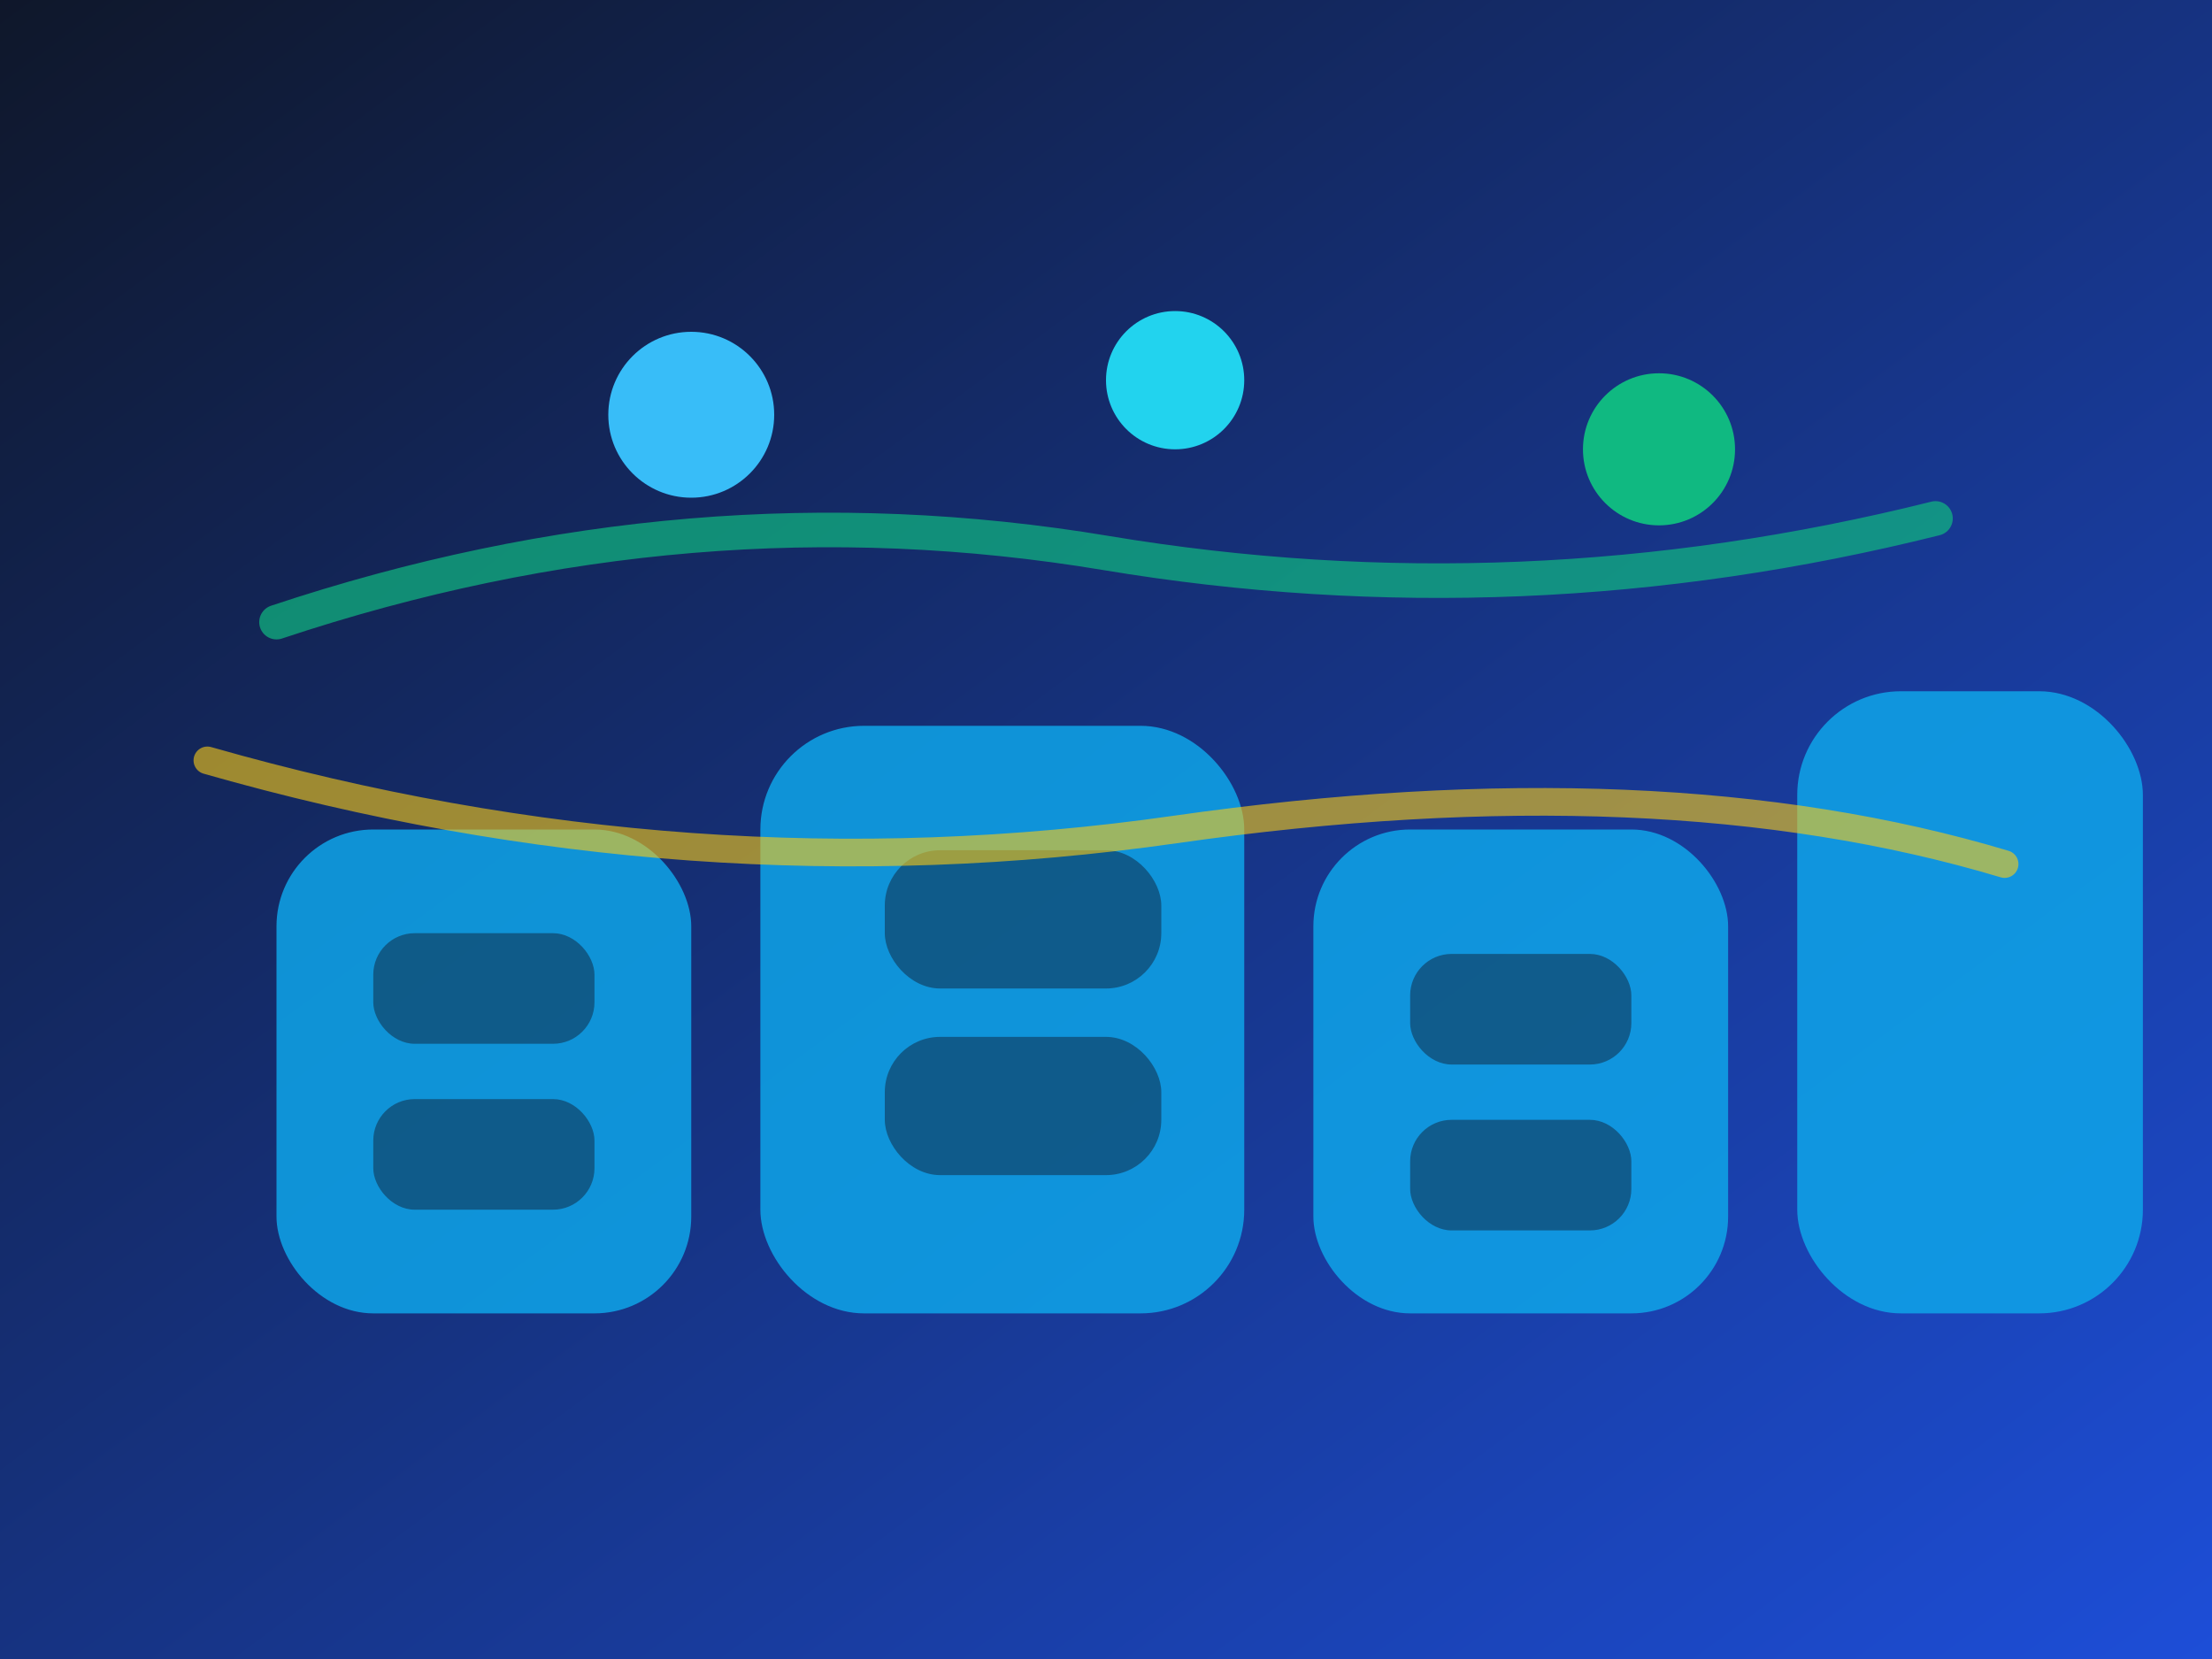 <svg xmlns="http://www.w3.org/2000/svg" viewBox="0 0 640 480">
  <defs>
    <linearGradient id="city-mov-bg" x1="0" y1="0" x2="1" y2="1">
      <stop offset="0%" stop-color="#0f172a" />
      <stop offset="100%" stop-color="#1d4ed8" />
    </linearGradient>
  </defs>
  <rect width="640" height="480" fill="url(#city-mov-bg)" />
  <g fill="#0ea5e9" opacity="0.85">
    <rect x="80" y="240" width="120" height="140" rx="28" />
    <rect x="220" y="210" width="140" height="170" rx="30" />
    <rect x="380" y="240" width="120" height="140" rx="28" />
    <rect x="520" y="200" width="100" height="180" rx="30" />
  </g>
  <g fill="#0f172a" opacity="0.45">
    <rect x="108" y="270" width="64" height="32" rx="12" />
    <rect x="108" y="318" width="64" height="32" rx="12" />
    <rect x="256" y="246" width="80" height="40" rx="16" />
    <rect x="256" y="300" width="80" height="40" rx="16" />
    <rect x="408" y="276" width="64" height="32" rx="12" />
    <rect x="408" y="324" width="64" height="32" rx="12" />
  </g>
  <path d="M80 180 Q200 140 320 160 T560 150" fill="none" stroke="#10b981" stroke-width="10" stroke-linecap="round" opacity="0.7" />
  <path d="M60 220 Q200 260 340 240 T580 250" fill="none" stroke="#facc15" stroke-width="8" stroke-linecap="round" opacity="0.6" />
  <circle cx="200" cy="120" r="24" fill="#38bdf8" />
  <circle cx="340" cy="110" r="20" fill="#22d3ee" />
  <circle cx="480" cy="130" r="22" fill="#10b981" />
</svg>

